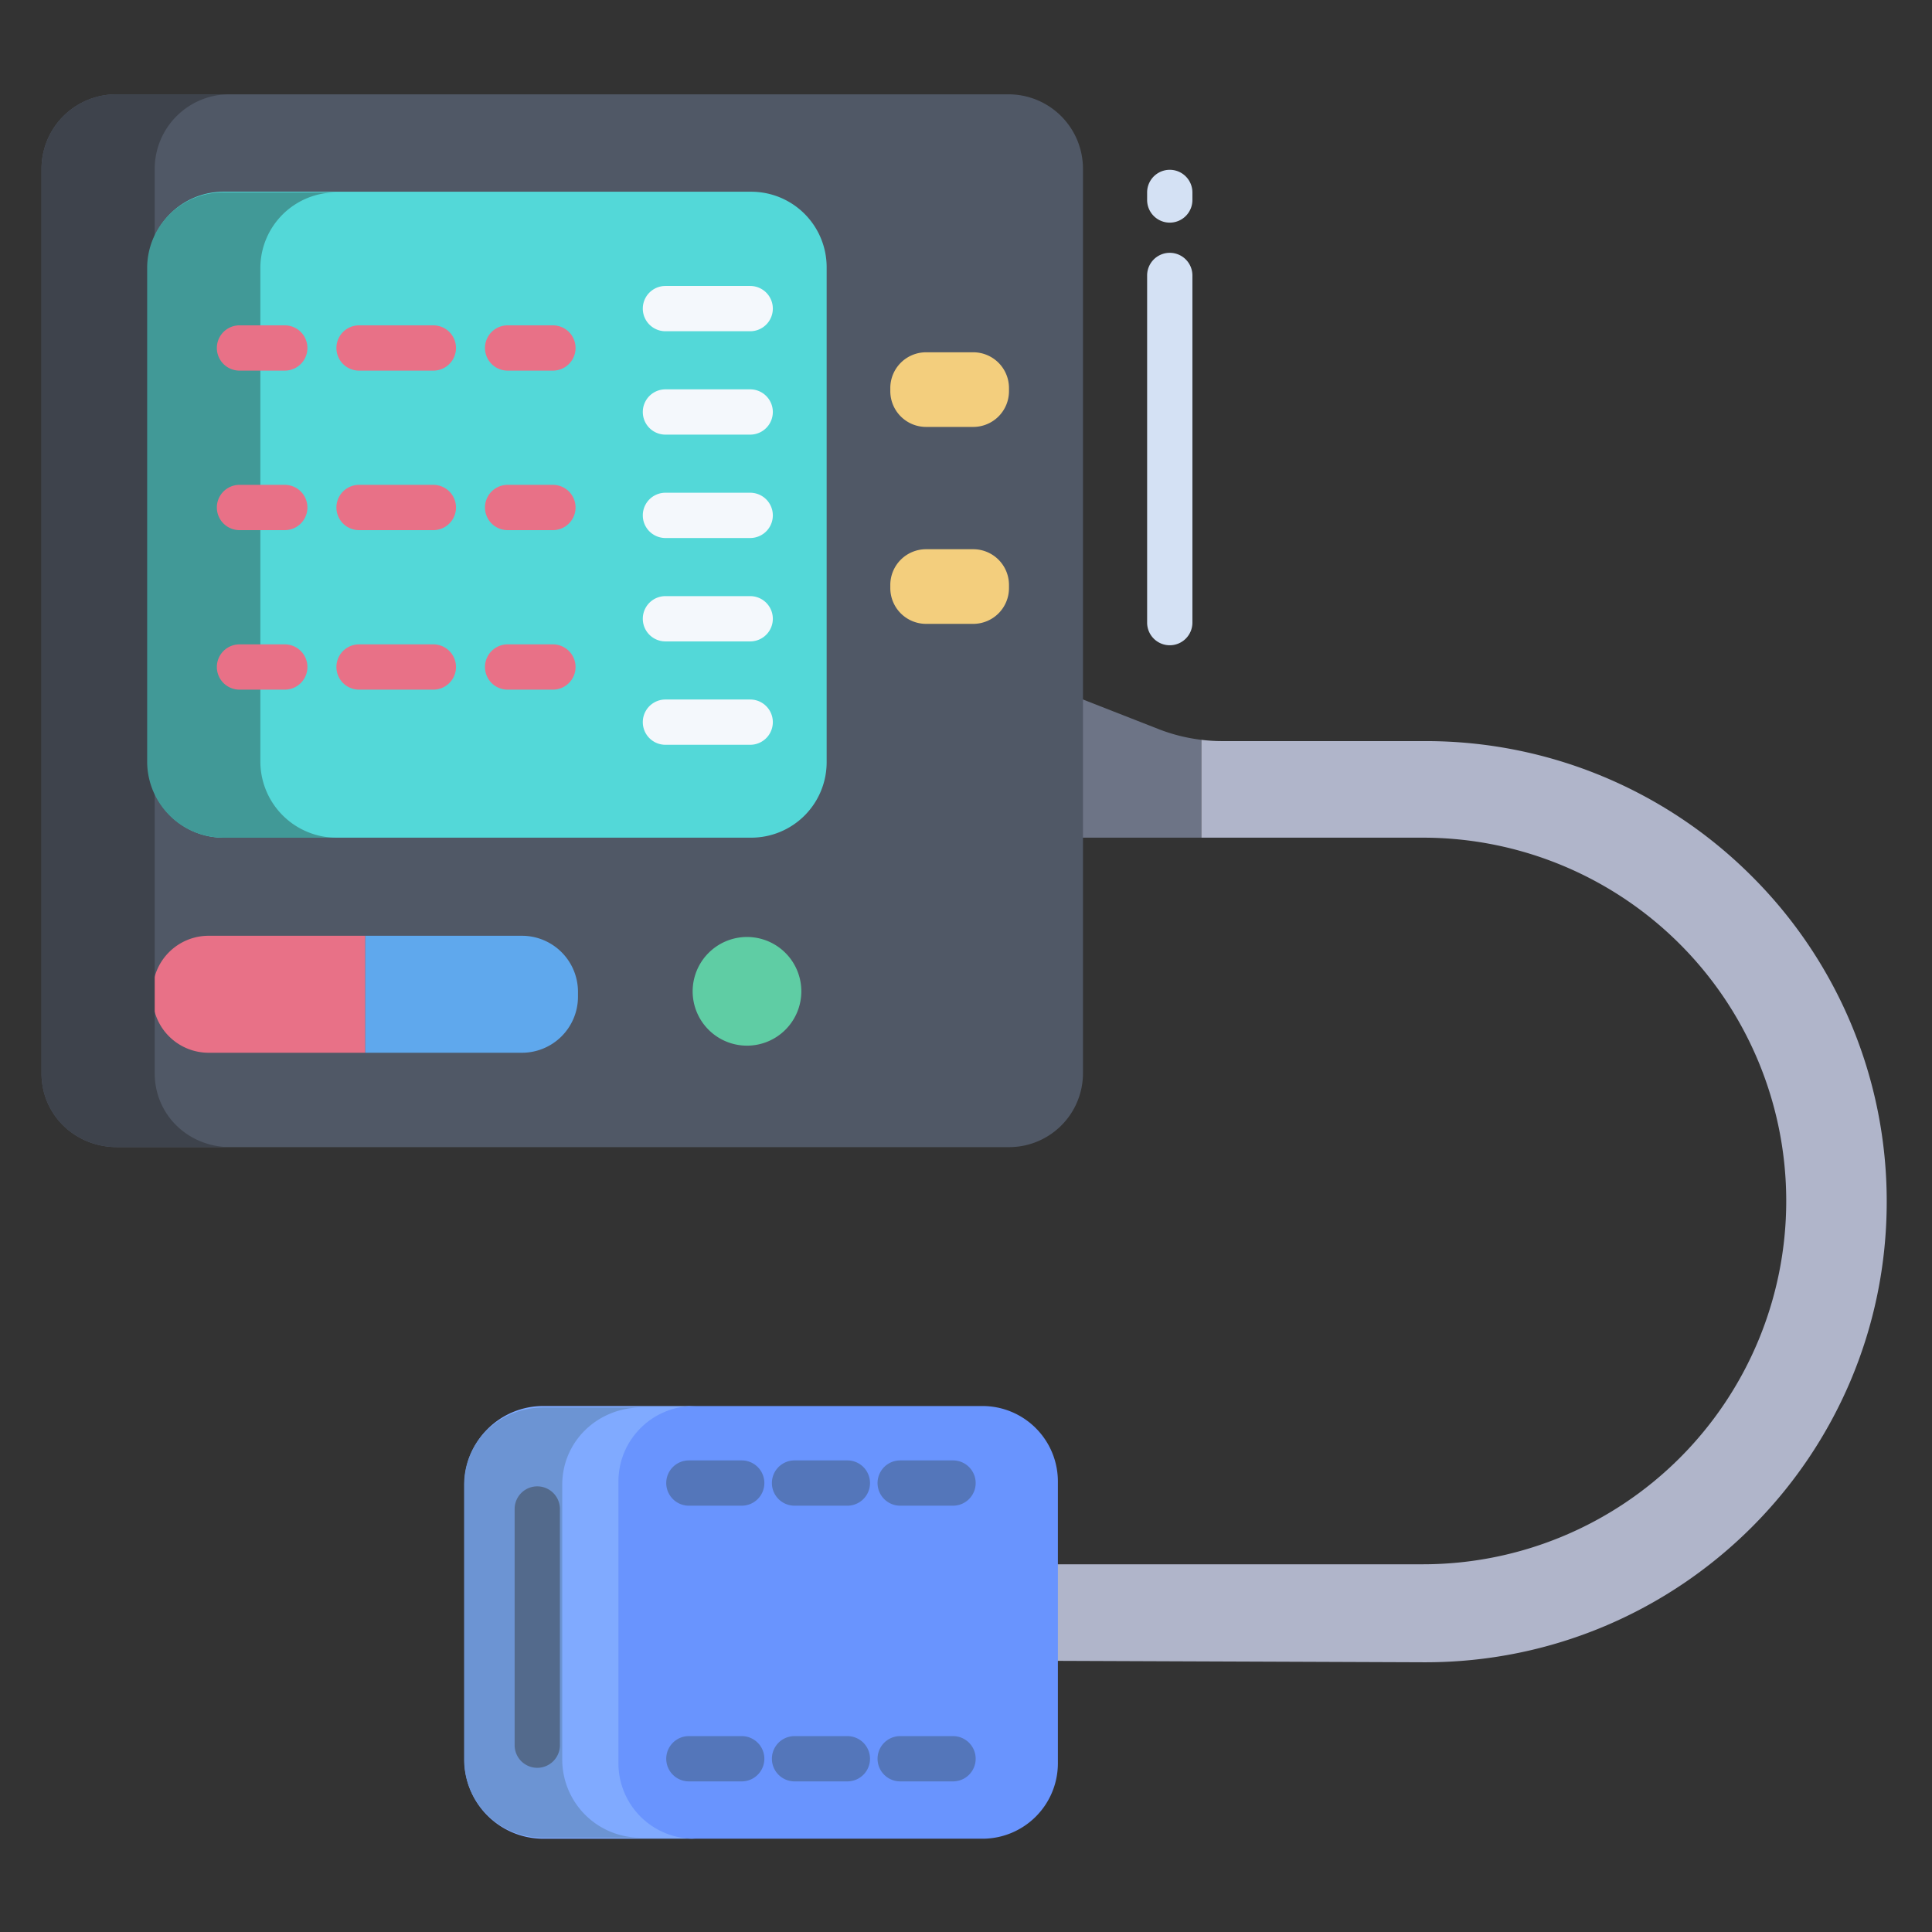 <svg id="Layer_1" height="512" viewBox="0 0 512 512" width="512" xmlns="http://www.w3.org/2000/svg" data-name="Layer 1"><rect x="0" y="0" width="512" height="512" fill="#333333" stroke="none"/><path d="m318.38 196.06v25.93h-32.34v-36.99l20.92 8.19a46.108 46.108 0 0 0 11.42 2.87z" fill="#6d7486"/><path d="m464.18 232.15a121.58 121.58 0 0 1 35.82 86.31c0 67.49-54.87 122.17-122.47 122.06l-98.18-.38v-25.59h97.74a96.28 96.28 0 1 0 0-192.56h-58.71v-25.93a44.7 44.7 0 0 0 5.55.34h53.79a121.986 121.986 0 0 1 86.46 35.75z" fill="#b0b5ca"/><path d="m267.04 25h-236.04a19.758 19.758 0 0 0 -20 19.72v239.73c0 11.04 8.95 19.55 20 19.55h236.04a19.594 19.594 0 0 0 19.96-19.55v-239.73a19.73 19.73 0 0 0 -19.96-19.72z" fill="#505866"/><path d="m143.98 372.61h40.91a20 20 0 0 0 -20 20v74.67a20 20 0 0 0 20 20h-40.91a20.9 20.9 0 0 1 -20.91-20.88v-72.92a20.886 20.886 0 0 1 20.91-20.87z" fill="#80aaff"/><path d="m267.39 155.02v.83a9.479 9.479 0 0 1 -9.47 9.48h-12.5a9.487 9.487 0 0 1 -9.48-9.48v-.83a9.479 9.479 0 0 1 9.48-9.47h12.5a9.47 9.47 0 0 1 9.47 9.47z" fill="#f3ce7d"/><path d="m267.39 102.83v.83a9.472 9.472 0 0 1 -9.47 9.48h-12.5a9.481 9.481 0 0 1 -9.48-9.48v-.83a9.479 9.479 0 0 1 9.48-9.47h12.5a9.47 9.47 0 0 1 9.47 9.47z" fill="#f3ce7d"/><path d="m197.98 248.31a14.4 14.4 0 1 1 -14.42 14.4 14.414 14.414 0 0 1 14.42-14.4z" fill="#5fcda4"/><path d="m96.81 247.99v31h-41.52a14.852 14.852 0 0 1 -14.85-14.85v-1.3a14.852 14.852 0 0 1 14.85-14.85z" fill="#e87187"/><path d="m153.17 262.84v1.3a14.852 14.852 0 0 1 -14.85 14.85h-41.51v-31h41.51a14.852 14.852 0 0 1 14.85 14.85z" fill="#5fa8ed"/><path d="m260.35 372.61h-76.46a20 20 0 0 0 -20 20v74.67a20 20 0 0 0 20 20h76.46a20 20 0 0 0 20-20v-74.67a20 20 0 0 0 -20-20z" fill="#6994fe"/><path d="m149 466.4v-72.92c0-11.53 9.43-20.48 20.98-20.48h-26c-11.55 0-20.98 8.95-20.98 20.48v72.92a20.718 20.718 0 0 0 20.98 20.6h26a20.718 20.718 0 0 1 -20.98-20.6z" fill="#6c94d3"/><path d="m41 284.45v-239.73a19.758 19.758 0 0 1 20-19.72h-30a19.758 19.758 0 0 0 -20 19.72v239.73c0 11.04 8.95 19.55 20 19.55h30c-11.05 0-20-8.51-20-19.55z" fill="#3e434c"/><path d="m219.07 70.81v131.18a19.994 19.994 0 0 1 -20 20h-139.84a20 20 0 0 1 -20-20v-131.18a20.007 20.007 0 0 1 20-20h139.84a20 20 0 0 1 20 20z" fill="#53d8d8"/><path d="m69 201.99v-131.18a20.044 20.044 0 0 1 20.23-19.81h-30a20.044 20.044 0 0 0 -20.23 19.81v131.18a20.207 20.207 0 0 0 20.23 20.01h30a20.207 20.207 0 0 1 -20.23-20.01z" fill="#419997"/><path d="m198.808 115.181h-22.46a6 6 0 0 1 0-12h22.46a6 6 0 0 1 0 12z" fill="#f4f8fc"/><path d="m198.808 169.979h-22.46a6 6 0 0 1 0-12h22.46a6 6 0 0 1 0 12z" fill="#f4f8fc"/><path d="m198.808 87.782h-22.46a6 6 0 0 1 0-12h22.46a6 6 0 0 1 0 12z" fill="#f4f8fc"/><path d="m198.808 142.58h-22.46a6 6 0 0 1 0-12h22.46a6 6 0 0 1 0 12z" fill="#f4f8fc"/><path d="m198.808 197.377h-22.46a6 6 0 0 1 0-12h22.46a6 6 0 0 1 0 12z" fill="#f4f8fc"/><g fill="#e87187"><path d="m75.468 98.22h-12a6 6 0 1 1 0-12h12a6 6 0 0 1 0 12z"/><path d="m114.841 98.22h-19.687a6 6 0 0 1 0-12h19.687a6 6 0 0 1 0 12z"/><path d="m146.527 98.22h-12a6 6 0 0 1 0-12h12a6 6 0 0 1 0 12z"/><path d="m75.468 140.492h-12a6 6 0 1 1 0-12h12a6 6 0 0 1 0 12z"/><path d="m114.841 140.492h-19.687a6 6 0 0 1 0-12h19.687a6 6 0 0 1 0 12z"/><path d="m146.527 140.492h-12a6 6 0 0 1 0-12h12a6 6 0 0 1 0 12z"/><path d="m75.468 182.765h-12a6 6 0 0 1 0-12h12a6 6 0 1 1 0 12z"/><path d="m114.841 182.765h-19.687a6 6 0 0 1 0-12h19.687a6 6 0 1 1 0 12z"/><path d="m146.527 182.765h-12a6 6 0 0 1 0-12h12a6 6 0 0 1 0 12z"/></g><path d="m142.383 468.488a6 6 0 0 1 -6-6v-62.588a6 6 0 0 1 12 0v62.589a6 6 0 0 1 -6 5.999z" fill="#536a8c"/><path d="m252.561 399.023h-14a6 6 0 0 1 0-12h14a6 6 0 0 1 0 12zm-28 0h-14a6 6 0 0 1 0-12h14a6 6 0 1 1 0 12zm-28 0h-14a6 6 0 0 1 0-12h14a6 6 0 1 1 0 12z" fill="#5476ba"/><path d="m252.561 472.087h-14a6 6 0 0 1 0-12h14a6 6 0 0 1 0 12zm-28 0h-14a6 6 0 0 1 0-12h14a6 6 0 1 1 0 12zm-28 0h-14a6 6 0 0 1 0-12h14a6 6 0 1 1 0 12z" fill="#5476ba"/><path d="m310 59a6 6 0 0 1 -6-6v-2a6 6 0 0 1 12 0v2a6 6 0 0 1 -6 6z" fill="#d4e1f4"/><path d="m310 171a6 6 0 0 1 -6-6v-92a6 6 0 0 1 12 0v92a6 6 0 0 1 -6 6z" fill="#d4e1f4"/></svg>